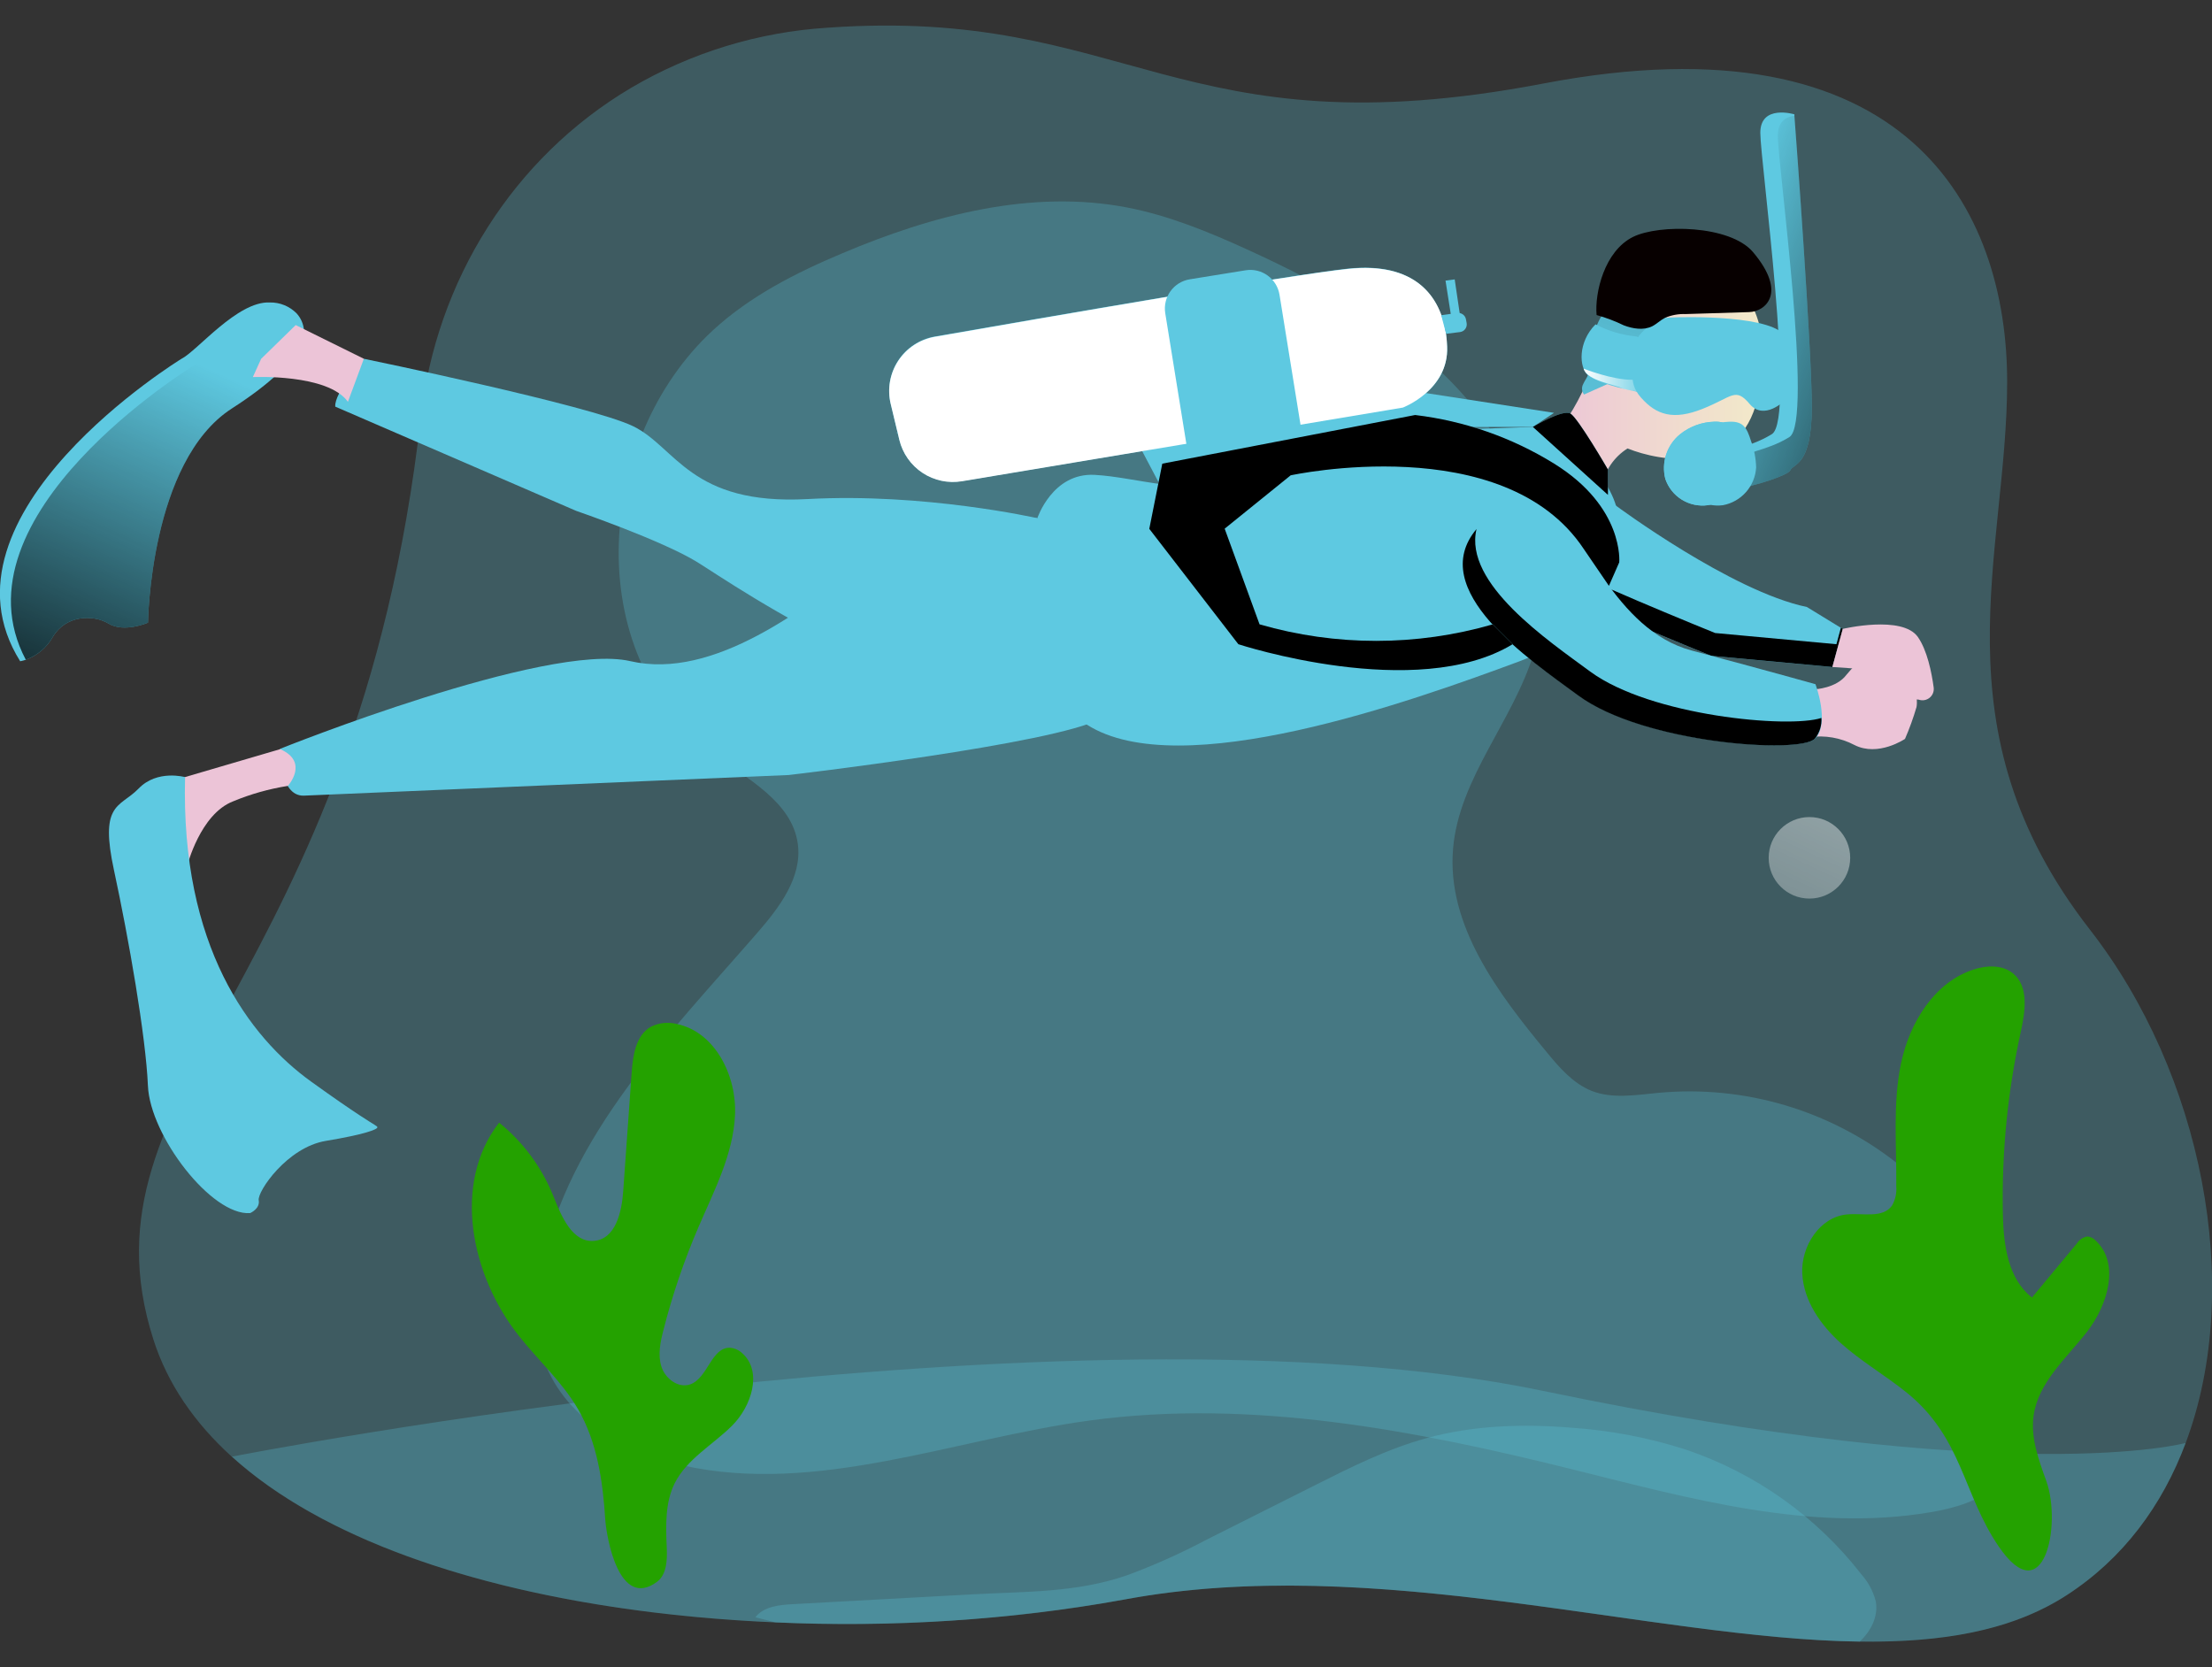 <svg width="406" height="306" viewBox="0 0 406 306" fill="none" xmlns="http://www.w3.org/2000/svg">
    <rect x="0" y="0" width="406" height="306" fill="#333333" stroke="none"/>
    <g id="Diving_Monochromatic 1" clip-path="url(#clip0)">
        <path id="Vector" opacity="0.27" d="M401.17 264.842C396.899 276.273 389.72 286.075 379.255 292.827C342.415 316.579 269.975 281.633 206.229 293.594C153.195 303.538 76.001 297.695 42.532 267.351C35.751 261.196 30.76 254.036 28.137 245.797C13.335 199.278 65.422 180.886 77.251 76.559C80.092 51.538 94.127 28.989 115.796 16.147C126.8 9.666 139.179 5.876 151.926 5.085C207.12 1.164 216.23 28.146 283.262 15.332C350.295 2.519 368.402 38.487 368.402 70.081C368.402 101.675 354.888 133.694 383.555 170.582C404.144 196.986 411.966 236.061 401.17 264.842Z" fill="#5EC9E1" />
        <path id="Vector_2" d="M332.547 74.693C332.547 85.594 329.137 85.044 328.617 86.295C328.219 87.242 322.072 89.24 318.351 89.78C317.507 89.981 316.628 89.981 315.784 89.78C314.032 88.927 314.903 86.105 315.633 84.23C316.362 82.355 320.803 82.431 325.226 79.675C329.649 76.919 323.105 29.689 323.095 24.386C323.086 19.082 329.355 20.986 329.355 20.986C329.355 20.986 329.355 21.081 329.355 21.251C329.639 24.841 332.547 64.295 332.547 74.693Z" fill="#5EC9E1" />
        <path id="Vector_3" d="M332.547 74.693C332.547 85.594 329.137 85.044 328.617 86.295C328.219 87.242 322.072 89.24 318.351 89.78C317.508 88.605 318.227 86.342 318.843 84.76C319.572 82.866 324.014 82.971 328.437 80.215C332.859 77.459 326.315 30.229 326.306 24.916C326.306 22.293 327.831 21.431 329.374 21.242C329.639 24.841 332.547 64.295 332.547 74.693Z" fill="url(#paint0_linear)" />
        <path id="Vector_4" opacity="0.27" d="M130.806 60.667C137.644 54.351 146.092 50.06 154.663 46.462C171.151 39.491 189.334 34.69 206.911 38.09C214.545 39.567 221.808 42.55 228.892 45.78C243.988 52.655 258.866 61.018 269.616 73.661C280.365 86.304 286.331 103.967 281.52 119.867C277.732 132.34 267.788 142.805 266.699 155.789C265.515 169.815 274.938 182.306 283.906 193.131C286.227 195.972 288.699 198.813 292.089 200.206C295.962 201.74 300.309 200.963 304.457 200.575C320.137 199.13 335.775 203.744 348.159 213.467C360.544 223.191 368.736 237.287 371.054 252.862C372.077 259.747 371.584 267.617 366.565 272.437C363.326 275.534 358.771 276.803 354.357 277.551C332.462 281.283 310.253 275.07 288.699 269.71C259.7 262.493 229.669 256.697 200.055 260.713C175.043 264.113 149.994 274.435 125.351 268.971C114.243 266.509 103.058 259.851 99.62 249.007C97.934 243.685 98.294 237.908 99.421 232.443C104.374 208.36 122.823 189.826 138.97 171.245C143.042 166.576 147.276 161.007 146.433 154.87C145.363 147.095 137.095 142.938 130.816 138.24C106.212 119.754 109.451 80.394 130.806 60.667Z" fill="#5EC9E1" />
        <path id="Vector_5" d="M261.736 72.146L285.232 75.773L281.349 78.358H270.184L212.631 88.473L209.639 82.8L261.736 72.146Z" fill="#5EC9E1" />
        <path id="Vector_6" d="M261.736 72.146L285.232 75.773L281.349 78.358H270.184L212.631 88.473L209.639 82.8L261.736 72.146Z" fill="url(#paint1_linear)" />
        <path id="Vector_7" d="M284.001 81.512C284.001 81.512 291.17 74.532 294.021 61.472C296.872 48.413 311.163 47.645 316.371 50.373C321.58 53.1 326.06 62.126 322.205 74.551C318.351 86.977 304.865 84.779 298.728 82.308C297.501 83.079 296.448 84.095 295.633 85.293C294.818 86.491 294.26 87.844 293.992 89.268C293.992 89.268 279.91 92.147 284.001 81.512Z" fill="url(#paint2_linear)" />
        <path id="Vector_8" d="M303.283 63.783C303.16 64.92 303.16 66.179 302.336 67.003C301.936 67.366 301.469 67.649 300.963 67.837L290.744 72.411C290.535 72.145 290.408 71.825 290.378 71.489C290.347 71.153 290.416 70.815 290.574 70.517C290.848 69.892 291.284 69.352 291.521 68.717C291.752 67.812 291.832 66.874 291.757 65.942C291.799 64.906 291.935 63.876 292.165 62.865C292.79 59.872 294.059 56.586 296.834 55.373C297.992 54.948 299.217 54.733 300.451 54.739C302.203 54.635 308.672 53.252 307.639 56.15C307.261 57.211 305.442 58.347 304.798 59.408C303.983 60.739 303.466 62.232 303.283 63.783V63.783Z" fill="#5EC9E1" />
        <path id="Vector_9" d="M303.283 63.783C303.16 64.92 303.16 66.179 302.336 67.003C301.936 67.366 301.469 67.649 300.963 67.837L290.744 72.411C290.535 72.145 290.408 71.825 290.378 71.489C290.347 71.153 290.416 70.815 290.574 70.517C290.848 69.892 291.284 69.352 291.521 68.717C291.752 67.812 291.832 66.874 291.757 65.942C291.799 64.906 291.935 63.876 292.165 62.865C292.79 59.872 294.059 56.586 296.834 55.373C297.992 54.948 299.217 54.733 300.451 54.739C302.203 54.635 308.672 53.252 307.639 56.15C307.261 57.211 305.442 58.347 304.798 59.408C303.983 60.739 303.466 62.232 303.283 63.783V63.783Z" fill="url(#paint3_linear)" />
        <path id="Vector_10" d="M292.847 59.531C295.166 60.741 297.696 61.493 300.3 61.747L302.923 62.599L301.559 72.155L298.718 71.521C298.718 71.521 293.188 70.337 291.492 68.897C289.797 67.458 289.598 62.798 292.847 59.531Z" fill="#5EC9E1" />
        <path id="Vector_11" d="M292.847 59.531C295.166 60.741 297.696 61.493 300.3 61.747L302.923 62.599L301.559 72.155L298.718 71.521C298.718 71.521 293.188 70.337 291.492 68.897C289.797 67.458 289.598 62.798 292.847 59.531Z" fill="url(#paint4_linear)" />
        <path id="Vector_12" d="M290.668 67.657C290.668 67.657 295.915 69.759 299.675 69.702C303.435 69.645 303.681 72.155 303.681 72.155C303.681 72.155 298.661 71.795 297.61 71.208C296.559 70.621 291.227 69.882 290.668 67.657Z" fill="url(#paint5_linear)" />
        <path id="Vector_13" d="M306.295 58.29C304.164 58.404 299.552 61.387 299.949 64.351C300.347 67.316 298.387 69.806 301.2 72.979C304.012 76.152 307.109 77.203 312.564 75.015C318.019 72.828 318.502 71.028 321.144 74.153C323.787 77.279 327.546 73.528 327.546 73.528C327.546 73.528 329.441 65.952 327.85 62.078C326.135 57.769 309.183 58.139 306.295 58.29Z" fill="#5EC9E1" />
        <path id="Vector_14" d="M309.221 58.29C307.374 58.404 303.368 61.387 303.709 64.351C304.05 67.316 302.355 69.806 304.798 72.979C307.242 76.152 309.931 77.203 314.657 75.015C319.383 72.828 319.819 71.028 322.11 74.153C324.402 77.279 327.67 73.528 327.67 73.528C327.67 73.528 329.28 65.952 327.925 62.078C326.438 57.769 311.721 58.139 309.221 58.29Z" fill="url(#paint6_linear)" />
        <path id="Vector_15" d="M307.573 60.232C311.712 59.285 325.008 59.285 327.111 62.685C329.213 66.085 327.168 73.443 326.164 73.443C325.16 73.443 323.986 74.494 320.055 71.776C316.125 69.058 313.199 74.097 309.297 74.153C300.783 74.286 303.435 61.198 307.573 60.232Z" fill="url(#paint7_linear)" />
        <path id="Vector_16" d="M308.378 79.694C307.189 80.658 306.301 81.943 305.819 83.397C305.337 84.85 305.282 86.411 305.66 87.895C306.196 89.478 307.266 90.825 308.686 91.706C310.106 92.587 311.789 92.947 313.445 92.725C315.086 92.417 316.577 91.567 317.679 90.312C318.781 89.057 319.431 87.47 319.525 85.802C319.488 84.134 319.168 82.485 318.578 80.925C317.858 78.595 317.205 77.298 314.657 77.402C312.37 77.46 310.165 78.264 308.378 79.694V79.694Z" fill="#5EC9E1" />
        <path id="Vector_17" d="M308.378 79.694C307.189 80.658 306.301 81.943 305.819 83.397C305.337 84.85 305.282 86.411 305.66 87.895C306.196 89.478 307.266 90.825 308.686 91.706C310.106 92.587 311.789 92.947 313.445 92.725C315.086 92.417 316.577 91.567 317.679 90.312C318.781 89.057 319.431 87.47 319.525 85.802C319.488 84.134 319.168 82.485 318.578 80.925C317.858 78.595 317.205 77.298 314.657 77.402C312.37 77.46 310.165 78.264 308.378 79.694V79.694Z" fill="#5EC9E1" />
        <path id="Vector_18" d="M311.172 79.694C309.984 80.659 309.098 81.945 308.616 83.398C308.135 84.851 308.078 86.411 308.454 87.895C308.99 89.478 310.06 90.825 311.48 91.706C312.9 92.587 314.582 92.947 316.239 92.725C317.881 92.417 319.373 91.568 320.477 90.313C321.58 89.058 322.232 87.47 322.328 85.802C322.287 84.135 321.967 82.486 321.381 80.925C320.652 78.595 320.008 77.298 317.451 77.402C315.164 77.462 312.96 78.267 311.172 79.694V79.694Z" fill="#5EC9E1" />
        <path id="Vector_19" d="M311.172 79.694C309.984 80.659 309.098 81.945 308.616 83.398C308.135 84.851 308.078 86.411 308.454 87.895C308.99 89.478 310.06 90.825 311.48 91.706C312.9 92.587 314.582 92.947 316.239 92.725C317.881 92.417 319.373 91.568 320.477 90.313C321.58 89.058 322.232 87.47 322.328 85.802C322.287 84.135 321.967 82.486 321.381 80.925C320.652 78.595 320.008 77.298 317.451 77.402C315.164 77.462 312.96 78.267 311.172 79.694V79.694Z" fill="url(#paint8_linear)" />
        <g id="left-leg">
            <path id="Vector_20" d="M42.532 74.987C27.521 84.675 27.161 114.289 27.161 114.289C27.161 114.289 22.786 116.184 19.935 114.46C17.085 112.736 12.065 112.888 9.698 116.894C8.597 118.839 6.837 120.327 4.735 121.089C4.4 121.211 4.055 121.303 3.703 121.364C-13.259 94.326 33.317 65.848 33.317 65.848C36.206 64.399 43.564 55.25 49.502 55.516C50.427 55.494 51.345 55.664 52.201 56.015C53.056 56.365 53.83 56.888 54.474 57.552C55.184 58.346 55.636 59.337 55.772 60.393C55.772 60.393 57.552 65.346 42.532 74.987Z" fill="#5EC9E1" />
            <path id="Vector_21" d="M42.532 74.987C27.521 84.675 27.161 114.289 27.161 114.289C27.161 114.289 22.786 116.183 19.935 114.46C17.085 112.736 12.065 112.888 9.698 116.894C8.597 118.839 6.837 120.327 4.735 121.089C-9.309 94.572 35.344 67.24 35.344 67.24C38.185 65.763 45.572 56.642 51.52 56.908C52.533 56.937 53.533 57.145 54.474 57.523C55.184 58.318 55.636 59.308 55.772 60.364C55.772 60.364 57.552 65.346 42.532 74.987Z" fill="url(#paint9_linear)" />
            <path id="Vector_22" d="M66.786 65.848C66.786 65.848 61.284 72.098 61.539 74.636L105.738 93.757C105.738 93.757 121.459 99.165 127.946 103.152C134.434 107.139 175.763 136.015 198.738 125.929C221.714 115.843 190.357 95.102 190.357 95.102C190.357 95.102 169.73 90.424 148.223 91.598C126.715 92.772 124.082 82.052 116.203 78.226C108.324 74.4 66.786 65.848 66.786 65.848Z" fill="#5EC9E1" />
            <path id="Vector_23" d="M66.786 65.848C66.786 65.848 61.284 72.098 61.539 74.636L105.738 93.757C105.738 93.757 121.459 99.165 127.946 103.152C134.434 107.139 175.763 136.015 198.738 125.929C221.714 115.843 190.357 95.102 190.357 95.102C190.357 95.102 169.73 90.424 148.223 91.598C126.715 92.772 124.082 82.052 116.203 78.226C108.324 74.4 66.786 65.848 66.786 65.848Z" fill="url(#paint10_linear)" />
            <path id="Vector_24" d="M66.786 65.848L54.275 59.664L47.93 65.857L46.405 69.21C46.405 69.21 60.157 68.556 63.859 73.746L66.786 65.848Z" fill="url(#paint11_linear)" />
        </g>
        <g id="right-leg">
            <path id="Vector_25" d="M190.357 95.102C190.357 95.102 171.567 93.274 159.767 102.404C147.967 111.533 131.034 124.896 115.682 121.345C100.33 117.793 51.396 137.445 51.396 137.445C51.396 137.445 51.188 146.129 55.743 146.034L144.766 142.246C144.766 142.246 193.605 136.564 202.072 131.876C202.138 131.933 198.937 110.17 190.357 95.102Z" fill="#5EC9E1" />
            <path id="Vector_26" d="M190.357 95.102C190.357 95.102 171.567 93.274 159.767 102.404C147.967 111.533 131.034 124.896 115.682 121.345C100.33 117.793 51.396 137.445 51.396 137.445C51.396 137.445 51.188 146.129 55.743 146.034L144.766 142.246C144.766 142.246 193.605 136.564 202.072 131.876C202.138 131.933 198.937 110.17 190.357 95.102Z" fill="url(#paint12_linear)" />
            <path id="Vector_27" d="M51.425 137.502L30.826 143.544L34.368 158.895C34.368 158.895 36.736 149.425 42.769 147.086C45.999 145.742 49.379 144.788 52.836 144.245C52.836 144.245 56.823 139.86 51.425 137.502Z" fill="url(#paint13_linear)" />
            <path id="Vector_28" d="M69.267 206.911C69.267 207.299 66.909 208.218 59.797 209.401C52.684 210.585 47.201 218.72 47.485 220.293C47.769 221.865 45.913 222.651 45.913 222.651C38.829 223.181 27.54 208.445 27.152 199.296C26.764 190.148 23.6 172.145 20.911 159.672C19.642 153.8 19.812 150.931 20.712 149.169C21.716 147.18 23.629 146.603 25.447 144.727C28.857 141.186 33.971 142.634 33.971 142.634C33.147 173.726 45.809 190.375 57.097 198.51C61.331 201.56 64.106 203.445 65.915 204.638C68.907 206.617 69.267 206.664 69.267 206.911Z" fill="#5EC9E1" />
            <path id="Vector_29" d="M65.886 204.638C64.513 204.95 62.761 205.291 60.535 205.67C53.451 206.854 45.856 216.732 46.121 218.304C46.386 219.876 44.511 220.662 44.511 220.662C37.427 221.192 28.222 204.751 27.834 195.565C27.445 186.379 24.282 168.413 21.593 155.941C21.049 153.721 20.732 151.452 20.646 149.169C21.649 147.18 23.562 146.603 25.381 144.727C28.79 141.186 33.904 142.634 33.904 142.634C33.08 173.726 45.742 190.375 57.031 198.51C61.303 201.56 64.077 203.445 65.886 204.638Z" fill="url(#paint14_linear)" />
        </g>
        <path id="Vector_30" d="M296.606 92.81C296.606 92.81 317.754 108.522 331.647 111.41L338.22 115.435L336.326 122.434L314.07 120.379C314.07 120.379 286.265 109.119 285.45 107.622C284.636 106.126 285.706 89.164 296.606 92.81Z" fill="#5EC9E1" />
        <path id="Vector_31" d="M338.229 115.426L336.335 122.425L314.079 120.369C314.079 120.369 286.274 109.109 285.46 107.613C285.119 106.988 285.119 103.626 286.028 100.207C285.871 101.28 285.926 102.374 286.189 103.427C286.994 104.923 314.799 116.184 314.799 116.184L337.064 118.239L337.888 115.208L338.229 115.426Z" fill="url(#paint15_linear)" />
        <path id="Vector_32" d="M338.229 115.426C338.229 115.426 349.177 112.831 352.028 116.932C353.713 119.366 354.537 123.353 354.916 126.184C354.963 126.537 354.918 126.896 354.787 127.226C354.655 127.557 354.44 127.848 354.163 128.071C353.886 128.295 353.557 128.443 353.206 128.503C352.855 128.562 352.495 128.53 352.16 128.41L345.91 127.87L342.491 122.841L336.316 122.425L338.229 115.426Z" fill="url(#paint16_linear)" />
        <path id="Vector_33" d="M163.48 74.078L165.071 80.707C165.677 83.19 167.2 85.352 169.335 86.757C171.469 88.163 174.057 88.708 176.577 88.283L257.493 74.816C257.493 74.816 265.941 71.596 265.609 63.622C265.278 55.648 260.922 47.835 247.303 49.312C236.933 50.43 192.279 58.148 171.539 61.766C170.183 62.008 168.89 62.525 167.74 63.285C166.591 64.044 165.608 65.031 164.854 66.183C164.099 67.336 163.588 68.631 163.352 69.989C163.115 71.346 163.159 72.738 163.48 74.078V74.078Z" fill="#5EC9E1" />
        <path id="Vector_34" d="M265.609 63.613C265.941 71.587 257.493 74.807 257.493 74.807L176.577 88.331C174.057 88.755 171.469 88.21 169.335 86.805C167.2 85.399 165.677 83.237 165.071 80.754L164.9 80.025L164.701 79.211L163.48 74.125C163.159 72.782 163.117 71.388 163.356 70.028C163.594 68.669 164.109 67.372 164.867 66.219C165.626 65.066 166.612 64.08 167.766 63.322C168.92 62.564 170.217 62.051 171.577 61.813C192.279 58.196 236.923 50.449 247.341 49.36C259.653 48.024 264.388 54.237 265.42 61.321C265.524 62.081 265.587 62.846 265.609 63.613V63.613Z" fill="url(#paint17_linear)" />
        <path id="Vector_35" d="M265.609 63.613C265.941 71.587 257.493 74.807 257.493 74.807L176.577 88.331C174.057 88.755 171.469 88.21 169.335 86.805C167.2 85.399 165.677 83.237 165.071 80.754L164.9 80.025C165.648 80.726 168.471 81.313 178.386 79.211C193.852 75.915 255.353 65.895 255.353 65.895C255.353 65.895 263.299 65.138 265.382 61.311C265.499 62.074 265.575 62.842 265.609 63.613Z" fill="url(#paint18_linear)" />
        <path id="Vector_36" d="M228.62 49.609L218.372 51.265C215.41 51.744 213.397 54.533 213.876 57.495L218.375 85.332C218.853 88.293 221.642 90.306 224.604 89.828L234.852 88.171C237.814 87.693 239.827 84.904 239.348 81.942L234.849 54.105C234.371 51.143 231.581 49.13 228.62 49.609Z" fill="#5EC9E1" />
        <path id="Vector_37" d="M234.433 86.939L224.223 88.634C223.521 88.752 222.803 88.73 222.109 88.569C221.415 88.408 220.76 88.112 220.181 87.698C219.602 87.284 219.111 86.759 218.735 86.154C218.359 85.549 218.107 84.876 217.992 84.173L213.38 56.434C213.187 55.24 213.396 54.016 213.976 52.955C214.555 51.893 215.472 51.055 216.581 50.572C216.978 50.397 217.394 50.27 217.821 50.193L228.031 48.498C229.448 48.265 230.9 48.604 232.068 49.44C233.236 50.276 234.025 51.541 234.262 52.959L238.865 80.698C239.103 82.113 238.771 83.565 237.94 84.735C237.109 85.905 235.847 86.698 234.433 86.939V86.939Z" fill="url(#paint19_linear)" />
        <path id="Vector_38" d="M234.433 86.939L224.223 88.634C223.237 88.797 222.224 88.686 221.297 88.312L215.738 54.796C215.487 53.332 215.787 51.827 216.581 50.572C216.978 50.397 217.394 50.27 217.821 50.193L228.031 48.498C229.448 48.265 230.9 48.604 232.068 49.44C233.236 50.276 234.025 51.541 234.262 52.959L238.865 80.698C239.103 82.113 238.771 83.565 237.94 84.735C237.109 85.905 235.847 86.698 234.433 86.939V86.939Z" fill="url(#paint20_linear)" />
        <path id="Vector_39" d="M266.32 57.893L265.316 51.5L267.002 51.282L267.939 57.627L266.32 57.893Z" fill="#5EC9E1" />
        <path id="Vector_40" opacity="0.27" d="M401.17 264.842C396.899 276.273 389.72 286.075 379.255 292.827C369.037 299.456 356.072 301.483 341.373 301.294C302.942 300.801 252.351 284.948 206.277 293.594C185.202 297.354 163.774 298.754 142.389 297.771C103.077 296.094 63.926 286.7 42.579 267.351C42.579 267.351 196.342 237.169 283.225 255.286C370.107 273.403 401.17 264.842 401.17 264.842Z" fill="#5EC9E1" />
        <g id="left-plant">
            <path id="Vector_41" d="M106.07 258.591C103.172 253.629 98.815 249.698 95.245 245.2C86.447 234.129 82.933 217.215 91.608 206.049C96.027 209.623 99.457 214.269 101.571 219.544C103.039 223.247 105.037 228.068 109.005 227.755C112.974 227.443 114.119 222.49 114.385 218.645L115.938 196.863C116.165 193.69 116.705 189.996 119.48 188.443C120.947 187.713 122.627 187.535 124.215 187.941C131.289 189.409 135.258 197.497 134.907 204.704C134.557 211.911 131.072 218.541 128.221 225.17C125.575 231.303 123.418 237.637 121.772 244.111C121.203 246.327 120.701 248.695 121.412 250.873C122.122 253.051 124.509 254.841 126.668 254.093C129.935 252.956 130.551 247.246 133.998 247.369C134.853 247.438 135.657 247.803 136.271 248.401C139.993 251.763 137.919 258.127 134.377 261.66C130.835 265.192 126.081 267.759 123.836 272.238C122.046 275.837 122.207 280.051 122.378 284.067C122.482 286.34 122.378 289.001 120.569 290.346C113.674 295.394 111.373 282.476 111.098 278.981C110.653 271.916 109.64 264.747 106.07 258.591Z" fill="#24A200" />
        </g>
        <g id="right-plant">
            <path id="Vector_42" d="M349.944 255.58C346.042 252.435 341.648 249.897 337.917 246.564C334.185 243.23 331.051 238.77 330.795 233.76C330.539 228.75 334.015 223.342 339.006 222.897C341.913 222.613 345.569 223.664 347.264 221.278C347.879 220.207 348.153 218.975 348.05 217.745C348.135 210.169 347.368 202.488 348.94 195.082C350.512 187.676 355.039 180.28 362.246 177.941C364.661 177.155 367.55 177.06 369.51 178.679C372.418 181.104 371.717 185.65 370.912 189.343C368.487 200.351 367.38 211.609 367.616 222.878C367.73 228.466 368.563 234.745 372.957 238.144L381.187 228.238C381.401 227.897 381.684 227.605 382.019 227.381C382.353 227.157 382.732 227.007 383.129 226.941C383.722 226.998 384.273 227.275 384.672 227.717C389.161 231.941 386.841 239.593 383.044 244.461C379.246 249.329 374.094 253.742 373.251 259.86C372.692 263.933 374.198 267.977 375.6 271.859C378.441 279.862 375.164 296.028 366.849 283.84C360.239 274.142 360.201 263.857 349.944 255.58Z" fill="#24A200" />
        </g>
        <path id="Vector_43" opacity="0.27" d="M341.326 301.303C302.895 300.811 252.303 284.957 206.229 293.604C185.155 297.363 163.727 298.764 142.342 297.78L138.639 296.833C140.173 294.854 143.004 294.56 145.505 294.428L178.377 292.628C188.112 292.088 197.479 292.372 206.892 289.115C211.92 287.253 216.818 285.058 221.553 282.542L241.204 272.674C247.9 269.302 254.652 265.912 261.888 263.942C270.515 261.584 279.607 261.309 288.519 262.048C295.599 262.535 302.594 263.873 309.354 266.035C322.156 270.342 333.403 278.331 341.686 289.001C342.932 290.409 343.825 292.094 344.29 293.916C344.792 296.625 343.428 299.381 341.326 301.303Z" fill="#5EC9E1" />
        <path id="Vector_44" d="M333.143 126.506C333.143 126.506 337.064 126.326 338.911 123.845C340.642 121.786 342.578 119.907 344.688 118.239C345.264 118.348 345.79 118.637 346.192 119.064C346.593 119.491 346.849 120.034 346.923 120.616C347.841 121.101 348.712 121.668 349.527 122.311C351.024 123.457 352.141 128.05 351.762 129.783C351.18 131.77 350.475 133.718 349.651 135.617C349.651 135.617 344.735 138.969 340.369 136.734C337.835 135.402 334.946 134.902 332.111 135.304C332.111 135.304 334.877 128.012 333.143 126.506Z" fill="url(#paint21_linear)" />
        <path id="Vector_45" d="M285.441 78.226C285.441 78.226 294.494 85.802 296.606 92.801C298.718 99.799 298.965 113.92 278.915 121.364C258.866 128.808 216.581 143.894 199.524 133.022C182.468 122.15 190.385 95.14 190.385 95.14C190.385 95.14 193.151 86.759 200.879 87.156C208.607 87.554 218.2 91.162 228.144 88.217C238.088 85.272 254.169 79.381 260.022 79.125C265.875 78.87 285.441 78.226 285.441 78.226Z" fill="#5EC9E1" />
        <path id="Vector_46" d="M278.915 121.364C258.866 128.808 216.581 143.894 199.524 133.022C188.614 126.061 187.923 112.49 188.832 103.607C189.656 110.615 192.431 117.935 199.524 122.453C216.571 133.316 258.866 118.239 278.915 110.795C290.498 106.495 295.309 99.979 296.909 93.89C298.699 101.22 297.98 114.28 278.915 121.364Z" fill="url(#paint22_linear)" />
        <path id="Vector_47" d="M274.294 94.07C275.936 93.209 277.767 92.768 279.621 92.788C281.476 92.808 283.296 93.287 284.92 94.183C290.829 97.224 296.237 115.596 310.49 119.394C324.743 123.192 333.219 125.578 333.219 125.578C333.219 125.578 335.862 132.624 333.219 135.522C330.577 138.42 301.739 136.469 289.721 127.576C280.014 120.483 258.061 105.861 274.294 94.07Z" fill="#5EC9E1" />
        <path id="Vector_48" d="M334.308 131.772C334.394 133.136 333.976 134.484 333.134 135.56C330.482 138.449 301.654 136.507 289.636 127.614C280.8 121.108 261.613 108.276 271.008 97.1C268.612 107.111 284.209 117.604 291.909 123.286C302.989 131.412 328.314 133.732 334.308 131.772Z" fill="url(#paint23_linear)" />
        <path id="Vector_49" d="M281.349 78.358C281.349 78.358 286.823 75.063 288.244 75.906C289.664 76.748 295.129 86.181 295.129 86.181V90.831L281.349 78.358Z" fill="#5EC9E1" />
        <path id="Vector_50" d="M281.349 78.358C281.349 78.358 286.823 75.063 288.244 75.906C289.664 76.748 295.129 86.181 295.129 86.181V90.831L281.349 78.358Z" fill="url(#paint24_linear)" />
        <path id="Vector_51" d="M264.53 57.855L267.466 57.447C267.828 57.397 268.197 57.488 268.494 57.701C268.792 57.914 268.997 58.234 269.066 58.593L269.189 59.266C269.226 59.453 269.224 59.646 269.185 59.833C269.145 60.02 269.068 60.197 268.959 60.354C268.849 60.51 268.709 60.643 268.547 60.744C268.385 60.845 268.204 60.913 268.015 60.942L265.429 61.264L264.53 57.855Z" fill="#5EC9E1" />
        <path id="Vector_52" d="M332.111 164.928C336.243 164.928 339.593 161.578 339.593 157.446C339.593 153.314 336.243 149.965 332.111 149.965C327.979 149.965 324.63 153.314 324.63 157.446C324.63 161.578 327.979 164.928 332.111 164.928Z" fill="url(#paint25_linear)" />
        <path id="Vector_53" d="M341.97 83.254C346.102 83.254 349.452 79.905 349.452 75.773C349.452 71.641 346.102 68.291 341.97 68.291C337.838 68.291 334.488 71.641 334.488 75.773C334.488 79.905 337.838 83.254 341.97 83.254Z" fill="url(#paint26_linear)" />
        <path id="Vector_54" d="M245.598 43.251C250.4 43.251 254.292 39.359 254.292 34.557C254.292 29.756 250.4 25.863 245.598 25.863C240.797 25.863 236.904 29.756 236.904 34.557C236.904 39.359 240.797 43.251 245.598 43.251Z" fill="url(#paint27_linear)" />
        <path id="Vector_55" d="M207.158 45.638C211.959 45.638 215.851 41.745 215.851 36.944C215.851 32.142 211.959 28.25 207.158 28.25C202.356 28.25 198.464 32.142 198.464 36.944C198.464 41.745 202.356 45.638 207.158 45.638Z" fill="url(#paint28_linear)" />
        <path id="Vector_56" d="M164.701 79.163V79.722C164.659 79.635 164.638 79.539 164.638 79.443C164.638 79.346 164.659 79.251 164.701 79.163V79.163Z" fill="#5EC9E1" />
        <path id="Vector_57" d="M236.895 87.242C236.895 87.242 276.036 78.718 290.668 100.728L295.309 107.527L297.203 103.209C297.203 103.209 298.15 93.094 285.261 85.101C277.507 80.298 268.795 77.25 259.738 76.171L213.332 85.101L210.946 97.063L227.292 118.239C227.292 118.239 259.974 128.95 277.637 118.239L273.991 114.592C260.009 118.639 245.166 118.639 231.184 114.592L224.782 97.034L236.895 87.242Z" fill="#5EC9E1" />
        <path id="Vector_58" d="M236.895 87.242C236.895 87.242 276.036 78.718 290.668 100.728L295.309 107.527L297.203 103.209C297.203 103.209 298.15 93.094 285.261 85.101C277.507 80.298 268.795 77.25 259.738 76.171L213.332 85.101L210.946 97.063L227.292 118.239C227.292 118.239 259.974 128.95 277.637 118.239L273.991 114.592C260.009 118.639 245.166 118.639 231.184 114.592L224.782 97.034L236.895 87.242Z" fill="url(#paint29_linear)" />
        <path id="Vector_59" d="M293.046 57.822C292.677 53.743 294.486 46.079 299.732 43.484C304.496 41.116 317.556 41.258 321.78 46.297C328.134 53.845 323.967 57.197 321.05 57.282L309.402 57.642C308.083 57.588 306.769 57.83 305.557 58.352C304.733 58.788 304.06 59.48 303.227 59.896C301.636 60.663 299.704 60.341 298.047 59.716C296.441 58.935 294.767 58.301 293.046 57.822Z" fill="#070000" />
    </g>
    <defs>
        <linearGradient id="paint0_linear" x1="312.791" y1="51.424" x2="360.428" y2="69.02" gradientUnits="userSpaceOnUse">
            <stop stop-opacity="0" />
            <stop offset="0.52" stop-opacity="0.41" />
            <stop offset="0.91" stop-opacity="0.8" />
            <stop offset="1" />
        </linearGradient>
        <linearGradient id="paint1_linear" x1="16943" y1="1375.87" x2="22976.9" y2="1375.87" gradientUnits="userSpaceOnUse">
            <stop stop-opacity="0" />
            <stop offset="0.91" stop-opacity="0.8" />
            <stop offset="1" />
        </linearGradient>
        <linearGradient id="paint2_linear" x1="283.262" y1="69.361" x2="323.654" y2="69.361" gradientUnits="userSpaceOnUse">
            <stop stop-color="#ECC4D7" />
            <stop offset="0.42" stop-color="#EFD4D1" />
            <stop offset="1" stop-color="#F2EAC9" />
        </linearGradient>
        <linearGradient id="paint3_linear" x1="5706.4" y1="1768.19" x2="5806.48" y2="1444.37" gradientUnits="userSpaceOnUse">
            <stop stop-opacity="0" />
            <stop offset="0.52" stop-opacity="0.41" />
            <stop offset="0.91" stop-opacity="0.8" />
            <stop offset="1" />
        </linearGradient>
        <linearGradient id="paint4_linear" x1="4184.12" y1="1118.45" x2="4370.21" y2="1139.81" gradientUnits="userSpaceOnUse">
            <stop stop-opacity="0" />
            <stop offset="0.52" stop-opacity="0.41" />
            <stop offset="0.91" stop-opacity="0.8" />
            <stop offset="1" />
        </linearGradient>
        <linearGradient id="paint5_linear" x1="290.668" y1="69.901" x2="303.681" y2="69.901" gradientUnits="userSpaceOnUse">
            <stop stop-color="white" />
            <stop offset="1" stop-color="white" stop-opacity="0" />
        </linearGradient>
        <linearGradient id="paint6_linear" x1="8319.27" y1="1601.88" x2="8979.95" y2="1601.88" gradientUnits="userSpaceOnUse">
            <stop stop-opacity="0" />
            <stop offset="0.52" stop-opacity="0.41" />
            <stop offset="0.91" stop-opacity="0.8" />
            <stop offset="1" />
        </linearGradient>
        <linearGradient id="paint7_linear" x1="8474.99" y1="993.048" x2="8445.75" y2="1480.77" gradientUnits="userSpaceOnUse">
            <stop stop-opacity="0" />
            <stop offset="0.52" stop-opacity="0.41" />
            <stop offset="0.91" stop-opacity="0.8" />
            <stop offset="1" />
        </linearGradient>
        <linearGradient id="paint8_linear" x1="4902.82" y1="1691.52" x2="5114.05" y2="1691.52" gradientUnits="userSpaceOnUse">
            <stop stop-opacity="0" />
            <stop offset="0.52" stop-opacity="0.41" />
            <stop offset="0.91" stop-opacity="0.8" />
            <stop offset="1" />
        </linearGradient>
        <linearGradient id="paint9_linear" x1="36.319" y1="66.728" x2="6.364" y2="134.007" gradientUnits="userSpaceOnUse">
            <stop stop-opacity="0" />
            <stop offset="0.91" stop-opacity="0.8" />
            <stop offset="1" />
        </linearGradient>
        <linearGradient id="paint10_linear" x1="21618" y1="6352.37" x2="21296" y2="8197.28" gradientUnits="userSpaceOnUse">
            <stop stop-opacity="0" />
            <stop offset="0.91" stop-opacity="0.8" />
            <stop offset="1" />
        </linearGradient>
        <linearGradient id="paint11_linear" x1="1045.66" y1="1262.74" x2="1483.64" y2="1262.74" gradientUnits="userSpaceOnUse">
            <stop stop-color="#ECC4D7" />
            <stop offset="0.42" stop-color="#EFD4D1" />
            <stop offset="1" stop-color="#F2EAC9" />
        </linearGradient>
        <linearGradient id="paint12_linear" x1="19672.7" y1="6646.28" x2="19746.7" y2="8424.37" gradientUnits="userSpaceOnUse">
            <stop stop-opacity="0" />
            <stop offset="0.91" stop-opacity="0.8" />
            <stop offset="1" />
        </linearGradient>
        <linearGradient id="paint13_linear" x1="793.382" y1="3806.12" x2="1372.5" y2="3806.12" gradientUnits="userSpaceOnUse">
            <stop stop-color="#ECC4D7" />
            <stop offset="0.42" stop-color="#EFD4D1" />
            <stop offset="1" stop-color="#F2EAC9" />
        </linearGradient>
        <linearGradient id="paint14_linear" x1="1010.51" y1="16330.7" x2="3168.03" y2="16330.7" gradientUnits="userSpaceOnUse">
            <stop stop-opacity="0" />
            <stop offset="0.91" stop-opacity="0.8" />
            <stop offset="1" />
        </linearGradient>
        <linearGradient id="paint15_linear" x1="18522.9" y1="2686.58" x2="18221" y2="3427.25" gradientUnits="userSpaceOnUse">
            <stop stop-opacity="0" />
            <stop offset="0.52" stop-opacity="0.41" />
            <stop offset="0.91" stop-opacity="0.8" />
            <stop offset="1" />
        </linearGradient>
        <linearGradient id="paint16_linear" x1="6947.99" y1="2109.68" x2="7314.02" y2="2109.68" gradientUnits="userSpaceOnUse">
            <stop stop-color="#ECC4D7" />
            <stop offset="0.42" stop-color="#EFD4D1" />
            <stop offset="1" stop-color="#F2EAC9" />
        </linearGradient>
        <linearGradient id="paint17_linear" x1="23150.4" y1="3111.34" x2="23243.7" y2="4142.37" gradientUnits="userSpaceOnUse">
            <stop stop-color="white" />
            <stop offset="1" stop-color="white" stop-opacity="0" />
        </linearGradient>
        <linearGradient id="paint18_linear" x1="22841.7" y1="2234.92" x2="22946.9" y2="4074.8" gradientUnits="userSpaceOnUse">
            <stop stop-opacity="0" />
            <stop offset="0.91" stop-opacity="0.8" />
            <stop offset="1" />
        </linearGradient>
        <linearGradient id="paint19_linear" x1="6305.41" y1="3257.71" x2="6687.11" y2="4989.48" gradientUnits="userSpaceOnUse">
            <stop stop-opacity="0" />
            <stop offset="0.91" stop-opacity="0.8" />
            <stop offset="1" />
        </linearGradient>
        <linearGradient id="paint20_linear" x1="5782.38" y1="3249.95" x2="6198.37" y2="4965.3" gradientUnits="userSpaceOnUse">
            <stop stop-opacity="0" />
            <stop offset="0.91" stop-opacity="0.8" />
            <stop offset="1" />
        </linearGradient>
        <linearGradient id="paint21_linear" x1="7249.5" y1="3008.25" x2="7660.38" y2="3008.25" gradientUnits="userSpaceOnUse">
            <stop stop-color="#ECC4D7" />
            <stop offset="0.42" stop-color="#EFD4D1" />
            <stop offset="1" stop-color="#F2EAC9" />
        </linearGradient>
        <linearGradient id="paint22_linear" x1="27992.1" y1="5271.64" x2="28143.7" y2="6676.26" gradientUnits="userSpaceOnUse">
            <stop stop-opacity="0" />
            <stop offset="0.91" stop-opacity="0.8" />
            <stop offset="1" />
        </linearGradient>
        <linearGradient id="paint23_linear" x1="21486.3" y1="5397.51" x2="21065.8" y2="6306.21" gradientUnits="userSpaceOnUse">
            <stop stop-opacity="0" />
            <stop offset="0.52" stop-opacity="0.41" />
            <stop offset="0.91" stop-opacity="0.8" />
            <stop offset="1" />
        </linearGradient>
        <linearGradient id="paint24_linear" x1="4552.47" y1="1596.42" x2="4418.7" y2="1669.66" gradientUnits="userSpaceOnUse">
            <stop stop-opacity="0" />
            <stop offset="0.91" stop-opacity="0.8" />
            <stop offset="1" />
        </linearGradient>
        <linearGradient id="paint25_linear" x1="5605.65" y1="2491.28" x2="5529.79" y2="2654.09" gradientUnits="userSpaceOnUse">
            <stop stop-color="white" />
            <stop offset="1" stop-color="white" stop-opacity="0" />
        </linearGradient>
        <linearGradient id="paint26_linear" x1="5771.28" y1="1119.02" x2="5695.41" y2="1281.97" gradientUnits="userSpaceOnUse">
            <stop stop-color="white" />
            <stop offset="1" stop-color="white" stop-opacity="0" />
        </linearGradient>
        <linearGradient id="paint27_linear" x1="4791.47" y1="476.556" x2="4689.06" y2="696.686" gradientUnits="userSpaceOnUse">
            <stop stop-color="white" />
            <stop offset="1" stop-color="white" stop-opacity="0" />
        </linearGradient>
        <linearGradient id="paint28_linear" x1="4047.43" y1="522.76" x2="3944.84" y2="742.89" gradientUnits="userSpaceOnUse">
            <stop stop-color="white" />
            <stop offset="1" stop-color="white" stop-opacity="0" />
        </linearGradient>
        <linearGradient id="paint29_linear" x1="24005.8" y1="7310.7" x2="23658.5" y2="4368.84" gradientUnits="userSpaceOnUse">
            <stop stop-opacity="0" />
            <stop offset="0.91" stop-opacity="0.8" />
            <stop offset="1" />
        </linearGradient>
        <clipPath id="clip0">
            <rect width="406" height="306" fill="white" />
        </clipPath>
    </defs>
</svg>